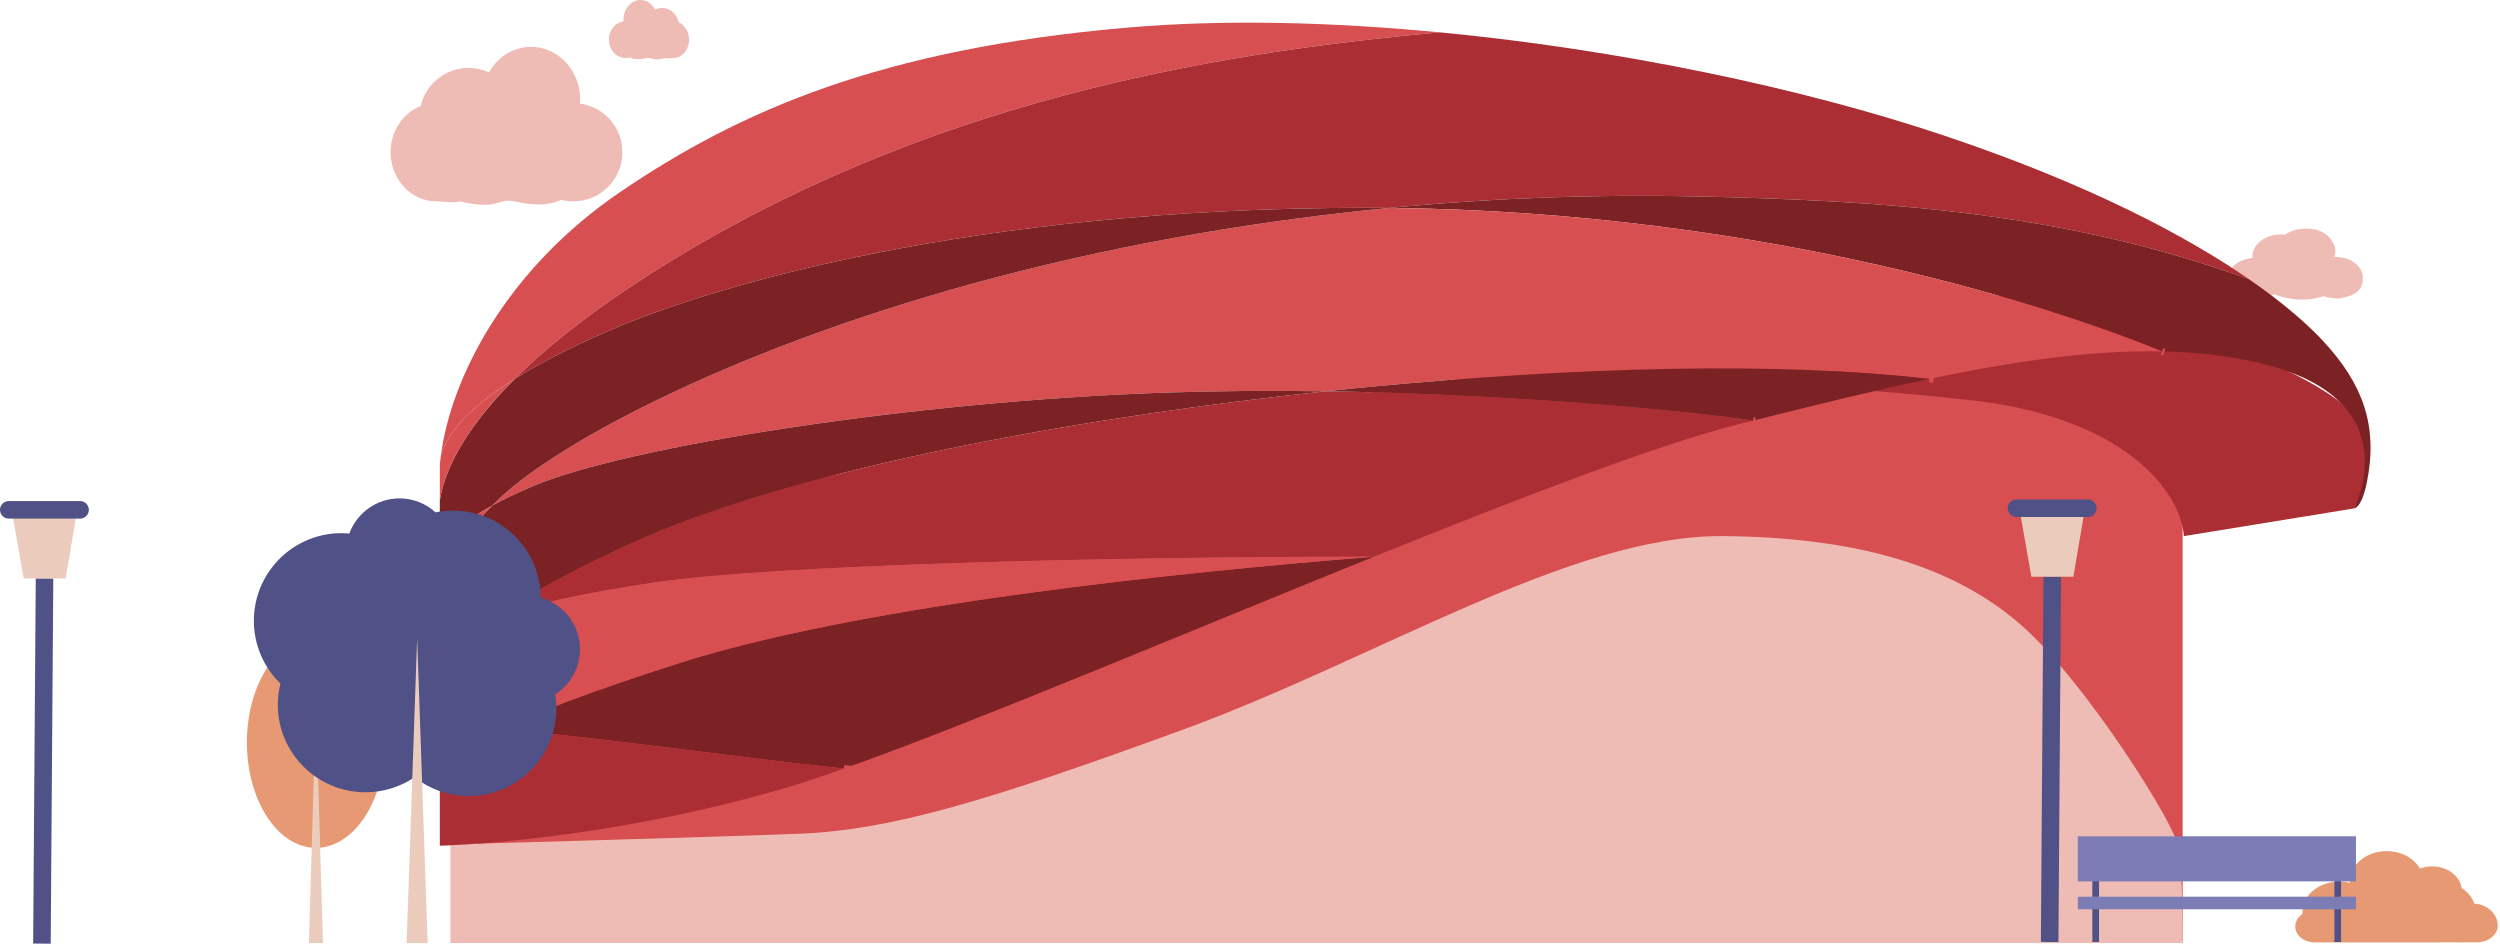 <svg width="356" height="135" viewBox="0 0 356 135" fill="none" xmlns="http://www.w3.org/2000/svg">
    <g clip-path="url(#clip0_396_285)">
        <path d="M82.59 14.75C82.6 14.56 82.62 14.37 82.62 14.17C82.62 10.03 79.49 6.67 75.62 6.67C73.07 6.67 70.85 8.13 69.63 10.31C68.74 9.9 67.76 9.67 66.72 9.67C63.4 9.67 60.62 11.99 59.9 15.1C57.41 16.08 55.62 18.65 55.62 21.67C55.62 25.54 58.53 28.67 62.12 28.67C62.9 28.67 64.78 28.95 65.47 28.67C70.99 29.99 70.88 28.19 73.19 28.67C74.94 29.03 77.67 29.56 79.9 28.45C80.45 28.59 81.03 28.67 81.63 28.67C85.5 28.67 88.63 25.54 88.63 21.67C88.63 18.14 86.01 15.22 82.6 14.75H82.59Z" fill="#EEBCB5"/>
        <path d="M88.78 3.04C88.78 2.97 88.78 2.9 88.78 2.82C88.78 1.26 89.86 0 91.2 0C92.08 0 92.85 0.55 93.27 1.37C93.58 1.22 93.92 1.13 94.28 1.13C95.43 1.13 96.39 2 96.64 3.17C97.5 3.54 98.12 4.5 98.12 5.64C98.12 7.09 97.11 8.27 95.87 8.27C95.6 8.27 94.95 8.38 94.71 8.27C92.8 8.77 92.84 8.09 92.04 8.27C91.44 8.41 90.49 8.6 89.72 8.19C89.53 8.24 89.33 8.27 89.12 8.27C87.78 8.27 86.7 7.09 86.7 5.64C86.7 4.31 87.61 3.21 88.78 3.04Z" fill="#EEBCB5"/>
        <path d="M320.76 36.74C320.76 36.66 320.74 36.58 320.74 36.5C320.74 34.78 322.57 33.38 324.82 33.38C325.02 33.38 325.22 33.39 325.41 33.42C326.15 32.88 327.18 32.55 328.31 32.55C330.56 32.55 331.77 33.47 332.43 34.98C332.61 35.39 332.62 36.19 332.34 36.58C332.58 36.54 333.46 36.67 333.71 36.71C334.97 36.93 336.47 38.01 336.47 39.61C336.47 41.21 335.55 42.06 333.31 42.48C332.68 42.6 331.42 42.39 330.88 42.17C327.2 43.42 323.86 41.89 323.86 41.89C323.16 42.29 322.28 42.52 321.32 42.52C319.07 42.52 317.24 41.22 317.24 39.61C317.24 38.14 318.77 36.93 320.75 36.73L320.76 36.74Z" fill="#EEBCB5"/>
        <path d="M44.99 120.73C50.419 120.73 54.82 114.01 54.82 105.72C54.82 97.43 50.419 90.71 44.99 90.71C39.561 90.71 35.16 97.43 35.16 105.72C35.16 114.01 39.561 120.73 44.99 120.73Z" fill="#E69973"/>
        <path d="M44.99 100.06L45.99 134.29H43.99L44.99 100.06Z" fill="#EBCCBC"/>
        <path d="M310.81 69.53V134.29L68.08 132.75L67.07 75.67L292.1 40.92L310.81 69.53Z" fill="#D74F50"/>
        <path d="M64.14 134.29V120.25C64.14 120.25 100.44 119.24 113.68 118.73C126.92 118.22 140.76 114.02 168.43 103.91C196.1 93.8 223.77 76.17 245.33 76.34C266.88 76.51 279.9 81.72 288.56 89.68C297.22 97.64 309.81 117.37 310.31 120.9C310.81 124.43 310.81 134.29 310.81 134.29H64.14Z" fill="#EEBCB5"/>
        <path d="M310.99 76.34L335.22 72.4C335.22 72.4 340.53 63.09 333.18 57.23C325.83 51.37 301.57 42.66 301.57 42.66L271.89 48.08L254.7 55.38C254.7 55.38 259.21 54.63 280.64 56.99C302.07 59.35 310.48 69.64 310.99 76.34Z" fill="#AA2E33"/>
        <path d="M204.97 4.6C176.26 7.29 135.79 13.09 97.16 36.19C86.05 42.84 78.47 48.81 73.3 53.95C67.93 57.33 63.85 61.05 62.78 64.86C64.25 53.72 72.11 38.36 88.36 27.31C105.27 15.83 125.35 6.95 160.68 3.92C174.13 2.76 189.4 3.11 204.97 4.6Z" fill="#D74F50"/>
        <path d="M320.28 39.78C293.89 30.15 268.09 28.54 241.12 27.96C228.35 27.69 213.69 28.08 197.89 29.61H197.87C196.78 29.6 195.68 29.59 194.59 29.59C137.9 29.59 101.43 40.98 88.57 46.31C83.24 48.52 77.81 51.11 73.3 53.95C78.47 48.81 86.05 42.84 97.16 36.19C135.79 13.09 176.26 7.29 204.97 4.6C230.31 7.02 256.45 12.46 276.85 19.31C297.7 26.3 311.52 33.73 320.28 39.78Z" fill="#AA2E33"/>
        <path d="M337.04 68.7C336.3 72.34 335.28 72.4 335.21 72.4C335.21 72.4 343.22 57.28 322.76 51.95C318.09 50.73 313.11 50.14 307.88 50.04C294.21 44.4 252.54 30.16 197.89 29.61C213.69 28.08 228.35 27.69 241.12 27.96C268.09 28.54 293.89 30.15 320.28 39.78C325.37 43.29 328.75 46.34 330.82 48.57C336.46 54.64 338.68 60.63 337.04 68.7Z" fill="#7C2224"/>
        <path d="M307.88 50.04C297.71 49.83 286.55 51.48 274.72 53.96C253.16 51.48 225.03 52.2 193.93 55.19C192.25 55.35 190.52 55.53 188.76 55.72C181.21 55.61 173.47 55.65 165.81 55.91C129.6 57.17 89.22 63.6 75.95 69.2C73.64 70.18 71.72 71.1 70.13 71.97C70.39 71.7 70.67 71.43 70.95 71.16C79.35 63.04 105.16 49.13 141.97 39.46C161.35 34.38 180.32 31.3 197.87 29.61H197.89C252.54 30.16 294.21 44.4 307.88 50.04Z" fill="#D74F50"/>
        <path d="M197.87 29.61C180.32 31.3 161.35 34.38 141.97 39.46C105.16 49.13 79.35 63.04 70.95 71.16C70.67 71.43 70.39 71.7 70.13 71.97C70.13 71.97 70.12 71.97 70.12 71.98C64.6 75 63.06 77.38 62.63 79.17V71.3C63.14 67.82 65.36 61.86 73.3 53.95C77.81 51.11 83.24 48.52 88.57 46.31C101.43 40.98 137.9 29.59 194.59 29.59C195.68 29.59 196.78 29.6 197.87 29.61Z" fill="#7C2224"/>
        <path d="M73.3 53.95C65.36 61.86 63.14 67.82 62.63 71.3V66.18C62.67 65.75 62.72 65.31 62.78 64.86C63.85 61.05 67.93 57.33 73.3 53.95Z" fill="#D74F50"/>
        <path d="M70.12 71.98C64.85 77.35 63.13 81.95 62.63 84.69V79.17C63.06 77.38 64.6 75 70.12 71.98Z" fill="#D74F50"/>
        <path d="M249.65 59.89C248.97 60.06 248.29 60.23 247.61 60.4C236.37 63.2 216.82 70.73 195.65 79.27C156.7 79.27 109.73 80.48 93.15 82.95C82.74 84.5 75.53 86.18 70.7 87.76C74.69 84.99 80.52 81.71 89.01 77.76C114.11 66.09 157.56 59.01 188.76 55.72C216.54 56.14 241.62 58.68 249.65 59.89Z" fill="#AA2E33"/>
        <path d="M70.7 87.76C65.27 91.55 63.26 94.41 62.63 96.78V92.59C62.85 91.9 63.37 91.12 64.45 90.46C65.81 89.62 67.84 88.7 70.7 87.76Z" fill="#AA2E33"/>
        <path d="M195.65 79.27C168.38 90.28 138.44 102.97 120.16 109.45C101.62 107.48 80.87 104.36 71.15 103.95C76.22 101.48 84.17 98.46 96.55 94.48C126.59 84.84 181.99 80.4 195.65 79.27Z" fill="#7C2224"/>
        <path d="M120.16 109.45C116.68 110.68 113.63 111.69 111.1 112.42C84.86 119.98 62.63 120.43 62.63 120.43V111.05C63.13 109.04 65.09 106.89 71.15 103.95C80.87 104.36 101.62 107.48 120.16 109.45Z" fill="#AA2E33"/>
        <path d="M71.15 103.95C65.09 106.89 63.13 109.04 62.63 111.05V106.77C62.85 105.72 63.85 104.2 67.79 103.95C68.68 103.89 69.81 103.9 71.15 103.95Z" fill="#7C2224"/>
        <path d="M274.72 53.96C266.65 55.65 258.26 57.74 249.66 59.89H249.65C241.62 58.68 216.54 56.14 188.76 55.72C190.52 55.53 192.25 55.35 193.93 55.19C225.03 52.2 253.16 51.48 274.72 53.96Z" fill="#7C2224"/>
        <path d="M308.19 50.17C308.09 50.13 307.98 50.08 307.88 50.04" stroke="#D74F50"/>
        <path d="M188.76 55.72C157.56 59.01 114.11 66.09 89.01 77.76C80.52 81.71 74.69 84.99 70.7 87.76C67.84 88.7 65.81 89.62 64.45 90.46C63.37 91.12 62.85 91.9 62.63 92.59V84.69C63.13 81.95 64.85 77.35 70.12 71.98C70.12 71.97 70.13 71.97 70.13 71.97C71.72 71.1 73.64 70.18 75.95 69.2C89.22 63.6 129.6 57.17 165.81 55.91C173.47 55.65 181.21 55.61 188.76 55.72Z" fill="#7C2224"/>
        <path d="M275.36 54.03C275.15 54 274.94 53.98 274.72 53.96" stroke="#D74F50"/>
        <path d="M249.94 59.93C249.85 59.92 249.76 59.9 249.66 59.89" stroke="#D74F50"/>
        <path d="M195.65 79.27C181.99 80.4 126.59 84.84 96.55 94.48C84.17 98.46 76.22 101.48 71.15 103.95C69.81 103.9 68.68 103.89 67.79 103.95C63.85 104.2 62.85 105.72 62.63 106.77V96.78C63.26 94.41 65.27 91.55 70.7 87.76C75.53 86.18 82.74 84.5 93.15 82.95C109.73 80.48 156.7 79.27 195.65 79.27Z" fill="#D74F50"/>
        <path d="M122.17 109.66C121.5 109.59 120.84 109.52 120.16 109.45" stroke="#D74F50"/>
        <path d="M291.87 134.14L292.24 82.13" stroke="#505187" stroke-width="2.5" stroke-miterlimit="10"/>
        <path d="M295.25 82.13H289.27L287.55 72.37H296.9L295.25 82.13Z" fill="#EBCCBC"/>
        <path d="M287.15 72.37H297.3" stroke="#505187" stroke-width="2.5" stroke-miterlimit="10" stroke-linecap="round"/>
        <path d="M5.97 134.37L6.34 82.37" stroke="#505187" stroke-width="2.5" stroke-miterlimit="10"/>
        <path d="M9.35 82.37H3.38L1.65 72.6H11L9.35 82.37Z" fill="#EBCCBC"/>
        <path d="M1.25 72.6H11.4" stroke="#505187" stroke-width="2.5" stroke-miterlimit="10" stroke-linecap="round"/>
        <path d="M352.34 128.68C352.04 127.78 351.4 127.01 350.54 126.46C350.29 124.72 348.5 123.37 346.33 123.37C345.71 123.37 345.12 123.48 344.59 123.68C343.76 122.21 341.96 121.2 339.86 121.2C336.97 121.2 334.63 123.14 334.63 125.54C334.63 125.6 334.63 125.66 334.64 125.73C334.16 125.61 333.64 125.54 333.1 125.54C330.21 125.54 327.86 127.48 327.86 129.87C327.86 129.96 327.86 130.06 327.88 130.15C327.25 130.56 326.84 131.21 326.84 131.93C326.84 133.18 328.06 134.2 329.59 134.2H332.8H332.77C332.87 134.21 332.99 134.21 333.09 134.21H339.21H339.55H346.91C346.91 134.21 347.89 134.18 347.95 134.18C348.64 134.18 351.46 134.22 352.68 134.19C354.31 134.19 355.68 133.14 355.68 131.79C355.68 129.84 353.68 128.65 352.32 128.7L352.34 128.68ZM342.11 129.44C342.11 129.44 342.08 129.45 342.07 129.45L342.11 129.43V129.44Z" fill="#E69973"/>
        <path d="M298.9 124.71H297.95V134.14H298.9V124.71Z" fill="#505187"/>
        <path d="M333.37 124.71H332.42V134.14H333.37V124.71Z" fill="#505187"/>
        <path d="M335.49 119.09H295.88V125.51H335.49V119.09Z" fill="#7D7DB5"/>
        <path d="M335.49 127.69H295.88V129.48H335.49V127.69Z" fill="#7D7DB5"/>
        <path d="M82.59 92.46C82.59 88.95 80.22 86.01 77 85.11C76.96 78.26 71.39 72.71 64.53 72.71C63.67 72.71 62.83 72.8 62.02 72.96C60.67 71.73 58.87 70.97 56.9 70.97C53.61 70.97 50.81 73.06 49.74 75.98C49.37 75.95 49.01 75.92 48.63 75.92C41.74 75.92 36.15 81.51 36.15 88.4C36.15 91.91 37.61 95.08 39.94 97.35C39.7 98.31 39.56 99.31 39.56 100.34C39.56 107.23 45.15 112.82 52.04 112.82C54.63 112.82 57.04 112.03 59.03 110.68C61.15 112.35 63.83 113.36 66.74 113.36C73.63 113.36 79.22 107.77 79.22 100.88C79.22 100.2 79.15 99.54 79.05 98.89C81.17 97.54 82.58 95.17 82.58 92.46H82.59Z" fill="#505187"/>
        <path d="M59.4 90.83L60.9 134.29H57.9L59.4 90.83Z" fill="#EBCCBC"/>
    </g>
    <defs>
        <clipPath id="clip0_396_285">
            <rect width="355.7" height="134.38" fill="white"/>
        </clipPath>
    </defs>
</svg>
    